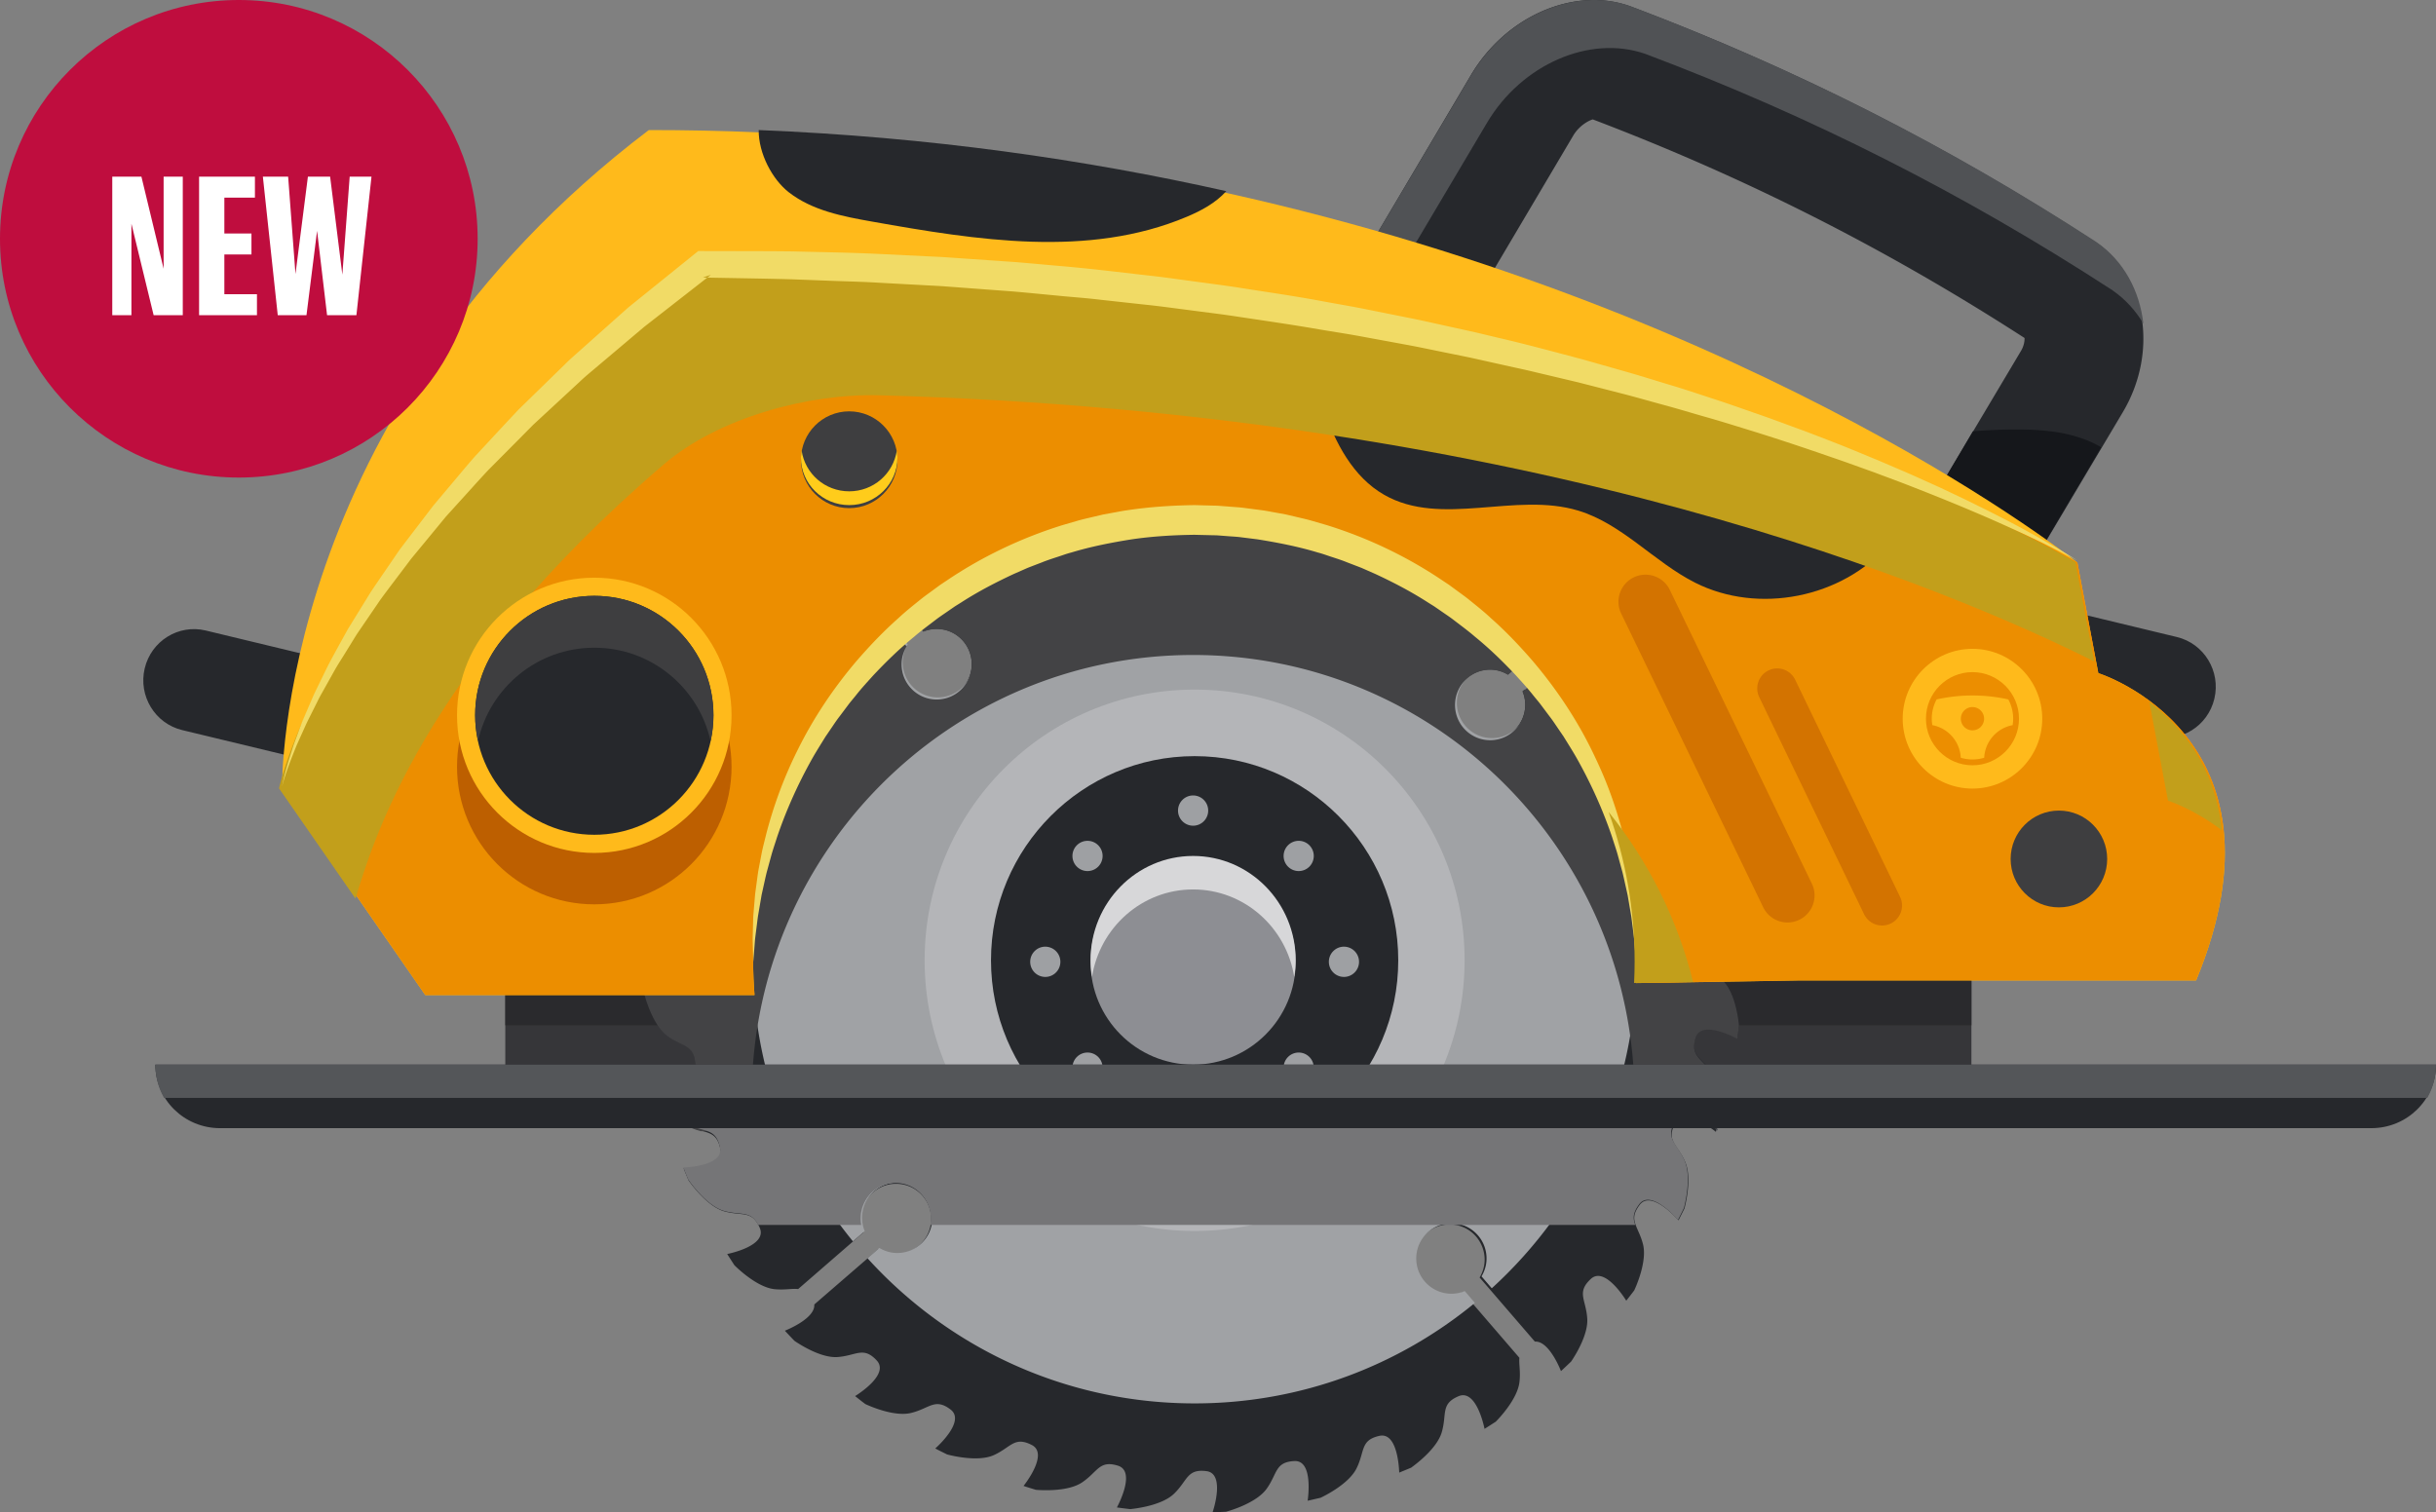 <svg xmlns="http://www.w3.org/2000/svg" viewBox="0 0 765 475"><rect x="0" y="0" width="765" height="475" fill="#808080" stroke="none"/><g fill="none" fill-rule="evenodd"><path fill="#26282C" d="M600.502 167.645a681.808 681.808 0 0 0-19.352-11.834c-38.45-22.738-78.27-41.499-120.488-56.796l33.37-56.38c1.822-3.11 4.792-4.745 6.165-5.13 47.997 18.247 92.386 40.729 135.593 68.661.031.899-.16 2.47-1.15 4.105L619.6 135.543l-19.097 32.102Zm57.674-91.529-.447-.288C611.36 45.682 563.714 21.501 512.044 2.003l-.542-.193c-17.373-5.997-38.673 3.336-49.531 21.68L405 119.731l22.13 7.28c56.365 18.537 108.13 43.134 157.757 75.044 3.8 2.438 7.6 4.907 11.368 7.44L612.54 220.4l47.52-79.854 6.577-11.064c11.21-18.825 7.505-42.269-8.462-53.366Z"/><path fill="#505255" d="M466.986 38.558c10.872-18.326 32.181-27.652 49.582-21.675l.53.19c51.719 19.52 99.423 43.659 145.841 73.8l.463.31c4.03 2.793 7.275 6.375 9.703 10.468-1.172-10.306-6.16-19.674-14.641-25.55l-.463-.31C611.583 45.65 563.88 21.51 512.16 1.99l-.53-.19c-17.4-5.977-38.71 3.349-49.582 21.675L405 119.688l11.619 3.812 50.367-84.942Z"/><path fill="#15171B" d="M659.842 140.486 612.54 220.4l-16.211-10.912a620.83 620.83 0 0 0-11.318-7.445 42.547 42.547 0 0 1-2.606-4.109c-4.705-8.57-5.85-18.807-4.388-28.5.604-4.108 1.717-8.986 3.275-13.671a674.316 674.316 0 0 1 19.264 11.842l19.01-32.126c4.483-.385 8.965-.579 13.479-.579 9.219-.03 18.915.9 26.798 5.586"/><path fill="#26282C" d="m101.16 239.907-43.926-10.584c-8.557-2.062-13.837-10.735-11.795-19.373 2.042-8.638 10.634-13.969 19.19-11.907l43.927 10.584c8.556 2.062 13.837 10.735 11.795 19.373-2.043 8.638-10.634 13.969-19.191 11.907m575.053-8.55-43.926-10.584c-8.557-2.062-13.838-10.735-11.796-19.373 2.043-8.638 10.634-13.969 19.191-11.907l43.926 10.584c8.557 2.062 13.837 10.735 11.795 19.373-2.042 8.638-10.634 13.969-19.19 11.907"/><path fill="#363639" d="M158.684 346.75h460.421V277.4H158.684z"/><path fill="#2A2A2D" d="M158.684 322.05h460.421V271.7H158.684z"/><path fill="#26282C" d="M541.286 308.1c3.715 3.856 4.669 12.164 4.832 13.78a162.829 162.829 0 0 1-.558 4.218c-.658-.362-11.275-6.065-13.05-.33-1.842 5.901 1.906 6.33 5.226 11.242 3.09 4.582 2.433 13.35 2.334 14.57-.329 1.088-.657 2.209-1.019 3.263-.066.232-.131.43-.198.66-.065-.032-.361-.296-.854-.66-2.498-1.812-9.665-6.493-12-1.977-.36.725-.624 1.384-.787 1.977-1.086 3.923 1.906 5.308 3.977 10.055 2.235 4.977.165 13.284-.197 14.669-.625 1.252-1.25 2.506-1.874 3.725-.329-.362-8.515-9.691-12.197-4.846-2.037 2.704-1.972 4.417-1.216 6.396.56 1.615 1.611 3.362 2.269 5.999 1.347 5.34-2.202 13.285-2.762 14.471-.821 1.089-1.675 2.176-2.498 3.231-.493-.791-6.805-10.878-11.144-6.823-4.536 4.219-1.512 6.428-1.118 12.361.395 5.21-3.977 12-5.062 13.581-1.052.99-2.104 2.011-3.189 3-.197-.56-3.814-9.625-8.185-9.262l-17.358-20.142c.986-1.648 1.579-3.56 1.579-5.604 0-5.307-3.715-9.758-8.679-10.812a10.996 10.996 0 0 0-2.334-.264c-.79 0-1.578.099-2.334.264-4.964 1.054-8.712 5.505-8.712 10.812 0 6.099 4.964 11.043 11.046 11.043 1.479 0 2.893-.296 4.175-.824l17.752 20.603c-.198 1.945.394 4.22.033 7.483-.56 5.472-6.575 11.703-7.463 12.592-1.184.758-2.334 1.516-3.517 2.242-.132-.692-2.597-12.593-8.153-10.252-5.687 2.407-3.616 5.538-5.26 11.241-1.511 5.373-8.744 10.548-9.632 11.208-1.249.528-2.498 1.022-3.747 1.55-.033-.495-.33-12.89-6.247-11.538-6.015 1.35-4.503 4.813-7.133 10.153-2.367 4.879-9.993 8.67-11.341 9.296-1.348.297-2.695.626-4.043.923.065-.396 1.906-12.757-4.143-12.461-6.18.297-5.292 3.956-8.777 8.769-3.156 4.318-11.11 6.725-12.722 7.153-1.38.066-2.793.132-4.207.165.328-.923 3.945-12.197-1.94-12.923-6.147-.79-5.884 2.968-10.158 7.088-3.847 3.725-12.13 4.681-13.773 4.846-1.38-.165-2.795-.33-4.175-.527.361-.693 6.048-11.34.328-13.12-5.884-1.814-6.312 1.912-11.243 5.24-4.569 3.1-13.28 2.44-14.53 2.342-1.282-.396-2.596-.792-3.879-1.22.264-.33 8.021-10.088 2.597-12.857-5.49-2.834-6.542.758-11.966 3.198-4.963 2.208-13.28.132-14.628-.23-1.249-.627-2.5-1.22-3.715-1.88.361-.33 9.632-8.538 4.8-12.23-4.898-3.725-6.575-.362-12.328 1.055-5.326 1.352-13.248-2.208-14.431-2.769-1.086-.79-2.17-1.68-3.222-2.505.789-.495 10.848-6.79 6.805-11.175-4.208-4.549-6.41-1.516-12.328-1.088-5.226.362-11.966-4.022-13.543-5.11a262.486 262.486 0 0 1-2.992-3.164c.559-.23 9.599-3.856 9.237-8.241l20.087-17.373c1.643.957 3.55 1.55 5.587 1.55 5.425 0 9.928-3.923 10.849-9.065a9.608 9.608 0 0 0 .197-1.979c0-6.097-4.93-11.042-11.046-11.042-6.082 0-11.012 4.945-11.012 11.042 0 .66.066 1.32.197 1.979.132.758.33 1.516.625 2.208l-20.547 17.834c-1.972-.23-4.207.363-7.461.033-5.457-.594-11.67-6.626-12.558-7.516a326.172 326.172 0 0 1-2.268-3.527c.723-.132 12.558-2.604 10.256-8.143a5.62 5.62 0 0 0-.427-.89c-2.334-4.615-5.424-2.868-10.815-4.384-5.326-1.549-10.52-8.802-11.145-9.692-.526-1.252-1.052-2.505-1.545-3.757.493 0 12.854-.33 11.506-6.263-1.052-4.748-3.419-4.813-7.001-5.902-.954-.296-2.006-.658-3.123-1.22-4.866-2.406-8.647-10.053-9.271-11.372-.296-1.385-.625-2.736-.921-4.087.395.065 12.722 1.944 12.427-4.154-.296-6.197-3.945-5.307-8.745-8.802-4.339-3.131-6.705-11.141-7.133-12.756a172.788 172.788 0 0 1-.165-4.22c.92.329 12.13 3.956 12.887-1.946.788-6.13-2.96-5.9-7.101-10.186-3.714-3.856-4.635-12.163-4.8-13.78.165-1.416.33-2.833.526-4.218.658.363 11.309 6.098 13.084.363 1.808-5.934-1.907-6.33-5.226-11.274-3.091-4.582-2.433-13.351-2.335-14.57.395-1.32.79-2.638 1.217-3.924.328.264 10.06 8.044 12.82 2.637 2.827-5.537-.756-6.56-3.189-11.999-2.202-5.01-.164-13.317.23-14.702a80.65 80.65 0 0 1 1.874-3.725c.296.362 8.515 9.691 12.196 4.846 3.715-4.945.362-6.593-1.084-12.395-1.316-5.34 2.235-13.284 2.76-14.471.822-1.088 1.678-2.143 2.532-3.23.493.79 6.772 10.877 11.144 6.823 4.537-4.22 1.512-6.429 1.085-12.362-.361-5.208 4.01-11.999 5.095-13.581 1.053-.99 2.104-2.011 3.156-2.967.23.528 3.846 9.625 8.219 9.23l17.324 20.142c-.953 1.648-1.579 3.56-1.579 5.636 0 6.1 4.965 11.044 11.047 11.044 6.08 0 11.012-4.945 11.012-11.044 0-6.13-4.931-11.076-11.012-11.076-1.48 0-2.893.297-4.175.824l-17.785-20.602c.23-1.946-.362-4.22-.032-7.484.591-5.472 6.607-11.669 7.494-12.592 1.151-.758 2.335-1.516 3.518-2.241.131.692 2.596 12.592 8.12 10.251 5.72-2.406 3.616-5.538 5.26-11.241 1.544-5.373 8.743-10.548 9.664-11.208 1.25-.527 2.498-1.022 3.747-1.548 0 .526.329 12.888 6.246 11.537 6.017-1.352 4.504-4.78 7.101-10.153 2.4-4.88 10.026-8.637 11.342-9.264 1.347-.329 2.728-.659 4.075-.955-.065.396-1.939 12.757 4.142 12.46 6.18-.297 5.293-3.956 8.778-8.769 3.123-4.317 11.11-6.692 12.69-7.153 1.412-.065 2.826-.132 4.24-.165-.329.957-3.945 12.198 1.94 12.923 6.114.791 5.884-2.967 10.157-7.088 3.846-3.724 12.098-4.681 13.742-4.845 1.412.164 2.793.362 4.207.526-.362.693-6.081 11.34-.362 13.12 5.918 1.847 6.312-1.91 11.243-5.24 4.57-3.099 13.314-2.44 14.53-2.342 1.315.396 2.63.792 3.912 1.22-.263.33-8.02 10.088-2.63 12.857 5.49 2.834 6.542-.758 11.966-3.165 4.964-2.241 13.28-.165 14.661.198 1.25.626 2.466 1.252 3.716 1.88-.362.329-9.665 8.537-4.833 12.23 4.93 3.757 6.575.362 12.36-1.056 5.326-1.351 13.248 2.208 14.431 2.77 1.085.824 2.137 1.68 3.223 2.504-.823.495-10.849 6.79-6.805 11.176 4.207 4.548 6.41 1.515 12.327 1.087 5.194-.362 11.966 4.022 13.544 5.11.986 1.055 2.005 2.11 2.959 3.197-.526.198-9.6 3.825-9.205 8.209l-20.086 17.405c-1.644-.989-3.55-1.582-5.621-1.582-6.082 0-11.013 4.944-11.013 11.043 0 6.099 4.931 11.043 11.013 11.043a11.035 11.035 0 0 0 11.045-11.043c0-1.483-.296-2.901-.854-4.187l20.578-17.801c1.94.198 4.208-.396 7.43-.033 5.49.56 11.67 6.593 12.59 7.483a130.98 130.98 0 0 1 2.236 3.527c-.69.132-12.558 2.605-10.224 8.175 2.4 5.703 5.49 3.627 11.21 5.242 5.358 1.55 10.52 8.802 11.177 9.692.526 1.252 1.02 2.505 1.544 3.758-.525 0-12.852.33-11.538 6.263 1.38 6.033 4.8 4.516 10.158 7.154 4.866 2.373 8.613 10.02 9.238 11.372.328 1.352.657 2.703.952 4.054-.426-.065-12.72-1.91-12.425 4.155.296 6.196 3.945 5.307 8.744 8.801 4.307 3.165 6.674 11.142 7.134 12.758.066 1.384.131 2.8.164 4.219-.954-.33-12.163-3.956-12.887 1.945-.789 6.164 2.96 5.9 7.068 10.186"/><path fill="#A0A2A5" d="m482.457 213.355-3.699 3.203c.532 1.297.835 2.713.835 4.202 0 6.115-4.944 11.07-11.04 11.07-6.098 0-11.04-4.955-11.04-11.07 0-6.114 4.942-11.07 11.04-11.07 2.056 0 3.957.6 5.605 1.581l3.73-3.229c-25.389-28.009-62.012-45.592-102.73-45.592-33.418 0-64.071 11.849-88.025 31.577l3.193 3.71a10.969 10.969 0 0 1 4.191-.837c6.097 0 11.04 4.956 11.04 11.07s-4.943 11.071-11.04 11.071c-6.097 0-11.04-4.957-11.04-11.07 0-2.062.598-3.968 1.578-5.622l-3.22-3.74c-27.932 25.459-45.467 62.183-45.467 103.016 0 33.51 11.816 64.248 31.49 88.269l3.7-3.202a11.049 11.049 0 0 1-.835-4.203c0-6.114 4.942-11.07 11.04-11.07 6.097 0 11.04 4.956 11.04 11.07s-4.943 11.072-11.04 11.072c-2.056 0-3.957-.601-5.606-1.583l-3.73 3.23c25.389 28.008 62.011 45.592 102.73 45.592 33.417 0 64.071-11.849 88.025-31.578l-3.193-3.709a10.965 10.965 0 0 1-4.191.837c-6.097 0-11.04-4.957-11.04-11.07 0-6.115 4.943-11.071 11.04-11.071 6.097 0 11.04 4.956 11.04 11.07 0 2.062-.599 3.969-1.578 5.621l3.22 3.74c27.932-25.458 45.467-62.183 45.467-103.015 0-33.51-11.816-64.25-31.49-88.27"/><path fill="#B4B5B8" d="M459.947 301.625c0 46.958-37.962 85.025-84.79 85.025-46.827 0-84.789-38.067-84.789-85.025 0-46.958 37.962-85.025 84.79-85.025 46.827 0 84.79 38.067 84.79 85.025"/><path fill="#26282C" d="M375.156 275.023c-14.628 0-26.53 11.932-26.53 26.601 0 14.669 11.902 26.603 26.53 26.603 14.629 0 26.533-11.934 26.533-26.603 0-14.669-11.904-26.601-26.533-26.601m0 90.727c-35.26 0-63.945-28.766-63.945-64.126 0-35.358 28.685-64.124 63.945-64.124 35.263 0 63.95 28.766 63.95 64.124 0 35.36-28.687 64.126-63.95 64.126"/><path fill="#8D8E93" d="M406.895 302.1c0 17.84-14.421 32.3-32.21 32.3-17.79 0-32.211-14.46-32.211-32.3 0-17.839 14.42-32.3 32.21-32.3s32.21 14.461 32.21 32.3"/><path fill="#D7D7D9" d="M374.684 279.37c16.024 0 29.277 11.905 31.757 27.48.274-1.716.454-3.465.454-5.259 0-18.082-14.421-32.74-32.21-32.74-17.79 0-32.211 14.658-32.211 32.74 0 1.794.18 3.543.453 5.26 2.481-15.576 15.733-27.481 31.757-27.481"/><path fill="#434345" d="M547.105 296.131c-.049-1.414-.097-2.827-.18-4.232-.44-1.604-2.808-9.608-7.126-12.755-4.809-3.503-8.442-2.611-8.745-8.807-.297-6.093 12.019-4.221 12.429-4.157-.29-1.37-.618-2.725-.94-4.082-.627-1.34-4.384-9.002-9.254-11.382-5.341-2.612-8.765-1.1-10.135-7.15-1.341-5.925 11.003-6.248 11.512-6.26a173.143 173.143 0 0 0-1.55-3.754c-.637-.917-5.807-8.161-11.154-9.698-5.713-1.642-8.824.444-11.219-5.274-2.325-5.551 9.534-8.027 10.234-8.168a176.264 176.264 0 0 0-2.254-3.528c-.901-.903-7.094-6.935-12.565-7.51-3.233-.34-5.495.252-7.44.032L478.15 217.23a11.05 11.05 0 0 1 .834 4.201c0 6.113-4.936 11.067-11.026 11.067-6.088 0-11.025-4.954-11.025-11.067s4.937-11.067 11.025-11.067c2.054 0 3.952.6 5.598 1.581l20.095-17.414c-.38-4.385 8.665-8.009 9.217-8.224-.97-1.08-1.978-2.124-2.974-3.178-1.588-1.09-8.338-5.476-13.533-5.109-5.927.42-8.14 3.447-12.34-1.105-4.03-4.37 6.004-10.677 6.813-11.174-1.076-.845-2.137-1.707-3.234-2.526-1.188-.554-9.109-4.107-14.431-2.773-5.764 1.446-7.42 4.814-12.342 1.064-4.83-3.68 4.461-11.918 4.812-12.226a168.257 168.257 0 0 0-3.697-1.901c-1.377-.366-9.686-2.427-14.653-.205-5.427 2.429-6.474 6.033-11.97 3.198-5.403-2.786 2.356-12.545 2.627-12.88a167.025 167.025 0 0 0-3.906-1.22c-1.23-.109-9.96-.752-14.533 2.346-4.924 3.337-5.332 7.07-11.235 5.236-5.72-1.776-.02-12.446.343-13.114-1.393-.194-2.79-.375-4.193-.535-1.64.155-9.915 1.104-13.755 4.83-4.272 4.145-4.028 7.892-10.159 7.115-5.872-.744-2.257-11.998-1.94-12.95-1.408.048-2.816.097-4.216.18-1.598.44-9.572 2.818-12.707 7.153-3.49 4.827-2.6 8.474-8.773 8.777-6.07.299-4.205-12.064-4.142-12.475-1.365.29-2.715.62-4.068.943-1.333.63-8.966 4.401-11.338 9.289-2.603 5.362-1.096 8.799-7.122 10.173-5.904 1.347-6.226-11.045-6.237-11.554a168.776 168.776 0 0 0-3.74 1.554c-.912.64-8.131 5.829-9.663 11.198-1.635 5.734.443 8.856-5.254 11.26-5.53 2.334-7.996-9.568-8.136-10.272a175.43 175.43 0 0 0-3.515 2.263c-.899.902-6.91 7.12-7.482 12.612-.339 3.246.25 5.516.032 7.468l17.758 20.646a10.936 10.936 0 0 1 4.185-.837c6.09 0 11.025 4.955 11.025 11.067 0 6.113-4.936 11.068-11.025 11.068s-11.026-4.955-11.026-11.068c0-2.06.598-3.966 1.575-5.618l-17.348-20.171c-4.368.382-7.979-8.699-8.194-9.252-1.075.973-2.114 1.984-3.165 2.984-1.084 1.593-5.456 8.37-5.09 13.586.417 5.949 3.435 8.17-1.1 12.385-4.353 4.047-10.638-6.025-11.134-6.838-.84 1.08-1.7 2.145-2.515 3.245-.552 1.19-4.092 9.144-2.763 14.487 1.44 5.786 4.795 7.447 1.06 12.388-3.667 4.85-11.874-4.48-12.18-4.83a173.887 173.887 0 0 0-1.894 3.712c-.365 1.381-2.418 9.721-.203 14.707 2.418 5.448 6.01 6.499 3.185 12.016-2.776 5.423-12.498-2.366-12.832-2.637-.42 1.3-.826 2.606-1.215 3.92-.108 1.23-.75 9.997 2.337 14.588 3.326 4.943 7.044 5.352 5.217 11.278-1.77 5.74-12.402.02-13.066-.345-.193 1.398-.372 2.8-.532 4.208.154 1.644 1.1 9.953 4.812 13.808 4.13 4.288 7.861 4.043 7.087 10.197-.74 5.895-11.954 2.265-12.902 1.947.05 1.414.098 2.827.18 4.232.44 1.605 2.808 9.609 7.127 12.755 4.808 3.504 8.442 2.61 8.745 8.807.297 6.093-12.02 4.22-12.43 4.157.29 1.37.618 2.724.94 4.082.626 1.336 4.383 9.001 9.254 11.383 1.492.73 2.818 1.132 4.008 1.473h16.418c-.255-3.45-.43-6.925-.43-10.44 0-76.84 62.058-139.131 138.61-139.131 76.55 0 138.608 62.29 138.608 139.13 0 2.24-.065 4.463-.168 6.675l15.231-.252a5.184 5.184 0 0 1 1.805-.03l9.95-.165c.155-2.481.344-9.798-2.39-13.863-3.324-4.943-7.043-5.351-5.216-11.277 1.77-5.741 12.4-.022 13.065.343.194-1.398.374-2.8.533-4.208-.154-1.645-1.1-9.952-4.811-13.806-4.13-4.29-7.863-4.043-7.089-10.198.741-5.894 11.952-2.265 12.902-1.947"/><path fill="#FFBA1B" d="M689.657 307.966H564.618l-50.773.824c.132-2.21.165-4.42.165-6.661 0-76.804-62.092-139.066-138.727-139.066s-138.76 62.262-138.76 139.066c0 3.528.164 6.991.428 10.421H133.563L88.58 247.716s-2.17-117.828 115.17-206.866c11.714 0 23.264.23 34.584.725 53.602 2.144 102.729 9.2 146.986 19.061 169.527 37.628 267.057 116.08 267.057 116.08l6.58 34.759s62.52 19.555 30.701 96.49"/><path fill="#EC8E00" d="m564.61 307.936-50.751.832c.096-2.21.16-4.42.16-6.663 0-76.83-62.129-139.112-138.767-139.112-76.606 0-138.734 62.283-138.734 139.112 0 3.525.16 6.985.415 10.445H133.545L88.58 247.64s14.797-74.972 132.15-164.04c69.448 0 131.033 5.736 184.373 14.386 90.189 14.578 156.792 37.42 197.986 54.722 32.567 13.68 49.282 23.933 49.282 23.933l6.583 34.763s62.512 19.543 30.713 96.532H564.61Z"/><path fill="#FFBA1B" d="M623.087 225.743a3.66 3.66 0 0 1-3.652 3.658 3.66 3.66 0 0 1-3.652-3.658 3.66 3.66 0 0 1 3.652-3.658 3.66 3.66 0 0 1 3.652 3.658m-14.908-6.06a12.734 12.734 0 0 0-1.527 6.06c0 .69.07 1.36.175 2.02a10.974 10.974 0 0 1 8.928 10.235 12.677 12.677 0 0 0 7.36 0 10.974 10.974 0 0 1 8.927-10.234c.106-.66.175-1.332.175-2.021 0-2.19-.553-4.254-1.526-6.06a51.847 51.847 0 0 0-22.512 0"/><path fill="#FFBA1B" d="M619.435 240.374c-8.055 0-14.609-6.564-14.609-14.631 0-8.068 6.554-14.632 14.609-14.632s14.608 6.564 14.608 14.632c0 8.067-6.553 14.631-14.608 14.631m-21.913-14.631c0 12.102 9.83 21.947 21.913 21.947s21.913-9.845 21.913-21.947c0-12.102-9.83-21.948-21.913-21.948s-21.913 9.846-21.913 21.948Z"/><path fill="#9EA0A3" d="M379.421 254.6c0 2.623-2.12 4.75-4.737 4.75a4.744 4.744 0 0 1-4.737-4.75c0-2.623 2.121-4.75 4.737-4.75a4.744 4.744 0 0 1 4.737 4.75m-34.545 10.891a4.76 4.76 0 0 1 0 6.718 4.727 4.727 0 0 1-6.7 0 4.76 4.76 0 0 1 0-6.718 4.727 4.727 0 0 1 6.7 0m-16.613 31.86A4.744 4.744 0 0 1 333 302.1c0 2.622-2.12 4.75-4.737 4.75a4.744 4.744 0 0 1-4.737-4.75c0-2.624 2.121-4.75 4.737-4.75m9.914 34.64a4.727 4.727 0 0 1 6.699 0 4.76 4.76 0 0 1 0 6.718 4.727 4.727 0 0 1-6.7 0 4.76 4.76 0 0 1 0-6.718m31.771 16.66c0-2.624 2.121-4.75 4.737-4.75a4.744 4.744 0 0 1 4.737 4.75c0 2.622-2.12 4.75-4.737 4.75a4.744 4.744 0 0 1-4.737-4.75m34.546-9.942a4.76 4.76 0 0 1 0-6.718 4.727 4.727 0 0 1 6.699 0 4.76 4.76 0 0 1 0 6.718 4.727 4.727 0 0 1-6.7 0m17.56-31.859a4.744 4.744 0 0 1-4.736-4.75c0-2.623 2.12-4.75 4.737-4.75a4.744 4.744 0 0 1 4.736 4.75c0 2.623-2.12 4.75-4.736 4.75m-10.861-34.641a4.727 4.727 0 0 1-6.7 0 4.76 4.76 0 0 1 0-6.718 4.727 4.727 0 0 1 6.7 0 4.76 4.76 0 0 1 0 6.718"/><path fill="#F1DB66" d="m236.559 302.1-.143-4.902c-.01-.8-.062-1.691-.044-2.674l.085-3.225c.039-1.165.047-2.422.117-3.758l.356-4.24.195-2.307c.088-.786.209-1.588.316-2.411.232-1.644.433-3.375.721-5.168l1.058-5.568c.388-1.924.932-3.884 1.42-5.933 2.115-8.137 5.254-17.182 9.928-26.499 4.614-9.338 10.821-18.9 18.615-28.023 3.934-4.522 8.179-9.02 12.91-13.199 2.302-2.165 4.816-4.134 7.322-6.165 1.268-.995 2.596-1.923 3.902-2.894l1.976-1.447 2.047-1.361c10.886-7.356 23.263-13.347 36.482-17.435l4.992-1.45c1.674-.459 3.377-.82 5.069-1.235l2.546-.597 2.575-.477c1.72-.296 3.435-.662 5.17-.893 6.93-1.037 13.956-1.487 20.983-1.589l5.219.139c.86.035 1.674.019 2.574.096l2.668.204c1.768.162 3.58.225 5.308.473l5.214.675c1.736.23 3.449.598 5.17.891l2.576.474 2.546.597c1.693.414 3.395.776 5.07 1.235l4.992 1.45c13.222 4.08 25.595 10.082 36.487 17.432l2.047 1.361 1.975 1.447c1.307.971 2.635 1.9 3.904 2.894 2.504 2.033 5.024 3.995 7.323 6.164 4.733 4.18 8.977 8.68 12.91 13.202 7.792 9.125 14.007 18.683 18.617 28.025 2.288 4.68 4.324 9.235 5.929 13.693a137.694 137.694 0 0 1 3.998 12.81c.486 2.048 1.03 4.009 1.417 5.933.366 1.927.72 3.784 1.058 5.57.288 1.791.488 3.523.72 5.167.107.823.228 1.625.316 2.41l.193 2.307.356 4.242c.071 1.334.078 2.587.116 3.75.03 1.163.057 2.237.084 3.223.018.984-.035 1.88-.045 2.682l-.144 4.904-.392-4.886c-.069-.794-.105-1.684-.222-2.657l-.402-3.179c-.15-1.145-.29-2.377-.478-3.684l-.71-4.147-.383-2.247c-.152-.764-.34-1.542-.513-2.341-.367-1.593-.707-3.268-1.139-4.995l-1.46-5.354c-.51-1.848-1.177-3.724-1.789-5.678-2.63-7.764-6.292-16.27-11.225-24.993-1.247-2.173-2.616-4.335-3.982-6.547l-2.218-3.255c-.738-1.1-1.488-2.203-2.32-3.264l-2.439-3.259c-.808-1.103-1.724-2.136-2.59-3.22-1.714-2.185-3.632-4.252-5.541-6.37-3.914-4.15-8.104-8.254-12.742-12.027-2.259-1.955-4.708-3.724-7.116-5.586-1.223-.905-2.504-1.744-3.76-2.626l-1.9-1.31-1.965-1.227c-5.2-3.363-10.787-6.287-16.549-8.966l-4.376-1.927-4.486-1.724c-1.486-.612-3.019-1.106-4.552-1.61-1.54-.481-3.047-1.076-4.62-1.47-6.204-1.88-12.623-3.137-19.088-4.164l-4.88-.61c-1.633-.23-3.224-.265-4.84-.412l-2.415-.182c-.795-.072-1.685-.055-2.523-.086l-4.983-.12c-6.578.074-13.155.464-19.642 1.408-6.466 1.025-12.886 2.277-19.09 4.16-1.572.394-3.08.989-4.62 1.47-1.533.502-3.063 1.002-4.553 1.606-1.5.576-2.995 1.15-4.486 1.725l-4.377 1.927c-5.76 2.682-11.35 5.6-16.55 8.964l-1.967 1.227-1.898 1.312c-1.257.882-2.538 1.72-3.761 2.626-2.407 1.864-4.863 3.625-7.12 5.584-4.637 3.773-8.828 7.879-12.741 12.029-1.909 2.12-3.827 4.186-5.54 6.37-.867 1.086-1.782 2.12-2.59 3.223l-2.442 3.256c-.831 1.062-1.582 2.166-2.32 3.265l-2.218 3.256c-1.365 2.212-2.733 4.375-3.98 6.548-4.932 8.725-8.598 17.23-11.223 24.996-.612 1.955-1.28 3.831-1.788 5.679l-1.461 5.355c-.431 1.727-.77 3.401-1.137 4.995-.173.8-.36 1.577-.513 2.341a3660.585 3660.585 0 0 1-1.09 6.395c-.19 1.305-.327 2.533-.478 3.676l-.402 3.178c-.116.973-.152 1.868-.222 2.663l-.39 4.89"/><path fill="#BD5F00" d="M229.737 240.825c0 23.873-19.299 43.225-43.105 43.225-23.807 0-43.106-19.352-43.106-43.225s19.299-43.225 43.106-43.225c23.806 0 43.105 19.352 43.105 43.225"/><path fill="#3E3E40" d="M646.578 285c-8.37 0-15.157-6.806-15.157-15.2 0-8.394 6.786-15.2 15.157-15.2 8.373 0 15.159 6.806 15.159 15.2 0 8.394-6.786 15.2-15.159 15.2ZM281.842 144.4c0 8.394-6.786 15.2-15.158 15.2s-15.158-6.806-15.158-15.2c0-8.394 6.786-15.2 15.158-15.2s15.158 6.806 15.158 15.2"/><path fill="#FFCC1B" d="M266.684 154.323c-7.62 0-13.864-5.558-14.936-12.773-.106.712-.222 1.423-.222 2.163 0 8.25 6.787 14.937 15.158 14.937 8.371 0 15.158-6.687 15.158-14.937 0-.74-.116-1.451-.221-2.163-1.072 7.215-7.317 12.773-14.937 12.773"/><path fill="#26282C" d="M385.105 60.042c-3.352 3.719-7.857 6.143-12.458 8.068-30.835 12.983-65.844 7.339-98.75 1.495-9.204-1.627-18.77-3.454-26.166-9.198-5.16-4.017-9.532-12.152-9.468-19.557 53.55 2.158 102.628 9.264 146.842 19.192M744.693 354.35H69.096c-11.215 0-20.307-8.932-20.307-19.95H765c0 11.018-9.092 19.95-20.307 19.95"/><path fill="#545659" d="M762.261 344.85A21.24 21.24 0 0 0 765 334.4H48.79a21.25 21.25 0 0 0 2.738 10.45h710.733Z"/><path fill="#757577" d="M528.832 379.405a395.358 395.358 0 0 1-1.873 3.775c-.33-.368-8.513-9.822-12.194-4.91-2.038 2.74-1.973 4.476-1.217 6.48H292.115a9.86 9.86 0 0 0 .198-2.004c0-6.18-4.93-11.192-11.045-11.192-6.08 0-11.01 5.011-11.01 11.192 0 .668.065 1.336.196 2.004H238.08c-2.335-4.676-5.424-2.906-10.814-4.443-5.325-1.57-10.518-8.92-11.143-9.821a183.342 183.342 0 0 1-1.544-3.808c.493 0 12.85-.335 11.503-6.348-1.052-4.81-3.418-4.878-7-5.98h305.97c-1.084 3.976 1.907 5.379 3.977 10.189 2.236 5.045.165 13.463-.197 14.866"/><path fill="#545659" d="M539.526 354.514c-.06.217-.118.405-.177.622-.06-.031-.326-.28-.77-.622h.947Z"/><path fill="#D37300" d="M565.048 288.9a8.487 8.487 0 0 1-11.34-3.948l-44.595-92.25c-2.043-4.225-.277-9.307 3.944-11.351 4.221-2.045 9.298-.277 11.34 3.948l44.596 92.25c2.042 4.224.276 9.307-3.945 11.35m28.728 1.172a6.264 6.264 0 0 1-8.374-2.917l-32.932-68.185c-1.509-3.122-.205-6.88 2.912-8.39a6.265 6.265 0 0 1 8.375 2.918l32.931 68.185a6.286 6.286 0 0 1-2.912 8.39"/><path fill="#26282C" d="M603 152.858c-2.013 6.635-5.305 12.85-9.844 18.1-14.639 16.876-40.975 22.093-60.855 12.045-12.848-6.506-22.852-18.421-36.627-22.609-19.784-6.022-43.052 5.315-61.014-4.991-9.748-5.572-15.373-16.33-19.017-27.021-3.452-10.113-5.562-20.999-10.643-30.532 90.194 14.655 156.802 37.617 198 55.008"/><path fill="#C29F1B" d="M680.848 251.49s8.042 2.535 16.889 9.302c-2.088-20.247-12.956-32.877-22.758-40.296l5.869 30.994ZM276.1 124.153c206.715 5.602 337.528 61.495 381.561 83.611l-5.898-31.15S499.755 83.6 219.884 83.6C102.449 172.666 87.632 247.632 87.632 247.632l23.996 34.6c5.268-16.925 20.626-71.166 96.872-136.412 17.002-14.548 45.25-22.273 67.6-21.667m255.603 184.29c-4.933-19.836-14.12-37.978-26.53-53.418 5.275 14.698 8.164 30.535 8.164 47.053 0 2.238-.064 4.46-.169 6.672l18.535-.306Z"/><path fill="#F1DB66" d="M652.263 176.002c-8.16-4.45-16.622-8.285-25.082-12.08-8.482-3.75-17.054-7.282-25.689-10.646-4.3-1.718-8.66-3.294-12.988-4.938-4.368-1.544-8.705-3.165-13.092-4.644-8.746-3.04-17.528-5.973-26.375-8.695-4.424-1.357-8.835-2.753-13.29-4.005-4.454-1.259-8.873-2.625-13.342-3.822-4.466-1.21-8.907-2.502-13.39-3.644l-13.44-3.443-13.5-3.202c-2.245-.55-4.505-1.04-6.765-1.528l-6.77-1.51-6.768-1.508-6.797-1.385c-4.534-.902-9.05-1.894-13.6-2.722l-13.64-2.512c-4.542-.853-9.118-1.528-13.675-2.301-9.109-1.587-18.267-2.871-27.406-4.261-4.576-.66-9.167-1.209-13.75-1.82-4.585-.588-9.163-1.23-13.764-1.695l-13.786-1.515c-4.59-.558-9.208-.846-13.805-1.326-4.604-.425-9.204-.904-13.811-1.284l-13.834-1.032-6.917-.517c-2.305-.177-4.616-.265-6.925-.402l-13.853-.751c-4.616-.293-9.24-.4-13.863-.565l-13.866-.528c-9.248-.253-18.501-.363-27.753-.552l2.502-.843-20.929 16.335-10.136 8.564-5.072 4.283c-1.686 1.433-3.409 2.827-5.002 4.36l-9.74 9.015-4.873 4.509-4.665 4.716-9.36 9.419c-3.036 3.215-5.96 6.536-8.948 9.802l-4.459 4.923-4.22 5.123-4.224 5.124-2.117 2.562c-.702.856-1.343 1.759-2.017 2.636-2.657 3.54-5.364 7.05-7.986 10.623l-7.495 10.981-3.488 5.66c-1.152 1.893-2.39 3.742-3.472 5.677l-3.247 5.809c-.535.972-1.099 1.93-1.61 2.916l-1.487 2.978c-.971 1.994-2.03 3.955-2.932 5.983-.905 2.028-1.84 4.047-2.724 6.089-1.645 4.126-3.33 8.264-4.447 12.587.822-4.396 2.223-8.653 3.594-12.913.745-2.108 1.545-4.198 2.318-6.303.368-1.06.825-2.08 1.268-3.11l1.328-3.085 1.33-3.088c.458-1.023.97-2.018 1.453-3.028l2.945-6.047c2.054-3.983 4.27-7.882 6.43-11.818l7.059-11.458c2.479-3.736 5.049-7.412 7.573-11.126.642-.921 1.251-1.867 1.92-2.767l2.04-2.675 4.086-5.348 4.09-5.35 4.33-5.151c2.905-3.42 5.748-6.9 8.708-10.272l9.152-9.873 4.607-4.91 4.814-4.7 9.637-9.401c1.577-1.6 3.282-3.056 4.95-4.554l5.022-4.476 10.05-8.955 20.94-16.893 1.052-.849 1.452.006c9.314.04 18.63.002 27.947.107 9.314.239 18.635.362 27.942.828l13.963.682c2.326.126 4.656.201 6.98.368l6.974.483 13.949.967c4.646.358 9.285.816 13.929 1.22 9.291.767 18.546 1.916 27.808 2.975 4.636.493 9.25 1.165 13.871 1.782 4.618.64 9.243 1.218 13.854 1.908 9.208 1.47 18.445 2.752 27.61 4.487 4.584.852 9.184 1.607 13.754 2.54l13.713 2.753c4.572.907 9.111 1.98 13.669 2.962l6.828 1.506 6.802 1.629c9.087 2.09 18.084 4.556 27.095 6.94l13.452 3.827c4.484 1.27 8.927 2.69 13.39 4.027 4.472 1.315 8.888 2.816 13.317 4.266 4.438 1.424 8.83 2.99 13.231 4.52 4.41 1.501 8.775 3.141 13.15 4.746 4.383 1.576 8.713 3.306 13.058 4.983 4.34 1.694 8.627 3.527 12.94 5.283 4.274 1.855 8.575 3.64 12.816 5.568l6.369 2.867 6.313 2.993c2.11.982 4.185 2.04 6.277 3.063a300.777 300.777 0 0 1 6.235 3.142c4.155 2.096 8.25 4.317 12.306 6.596 4.051 2.287 8.08 4.618 11.994 7.128"/><path fill="#FFBA1B" d="M229.737 224.675c0 23.873-19.299 43.225-43.105 43.225-23.807 0-43.106-19.352-43.106-43.225s19.299-43.225 43.106-43.225c23.806 0 43.105 19.352 43.105 43.225"/><path fill="#26282C" d="M224.053 224.675c0 20.724-16.754 37.525-37.42 37.525-20.668 0-37.422-16.8-37.422-37.525 0-20.725 16.754-37.525 37.421-37.525 20.667 0 37.42 16.8 37.42 37.525"/><path fill="#3E3E40" d="M186.632 203.44c17.869 0 32.788 12.546 36.507 29.31.582-2.624.914-5.344.914-8.144 0-20.687-16.755-37.456-37.421-37.456-20.668 0-37.421 16.77-37.421 37.456 0 2.8.33 5.52.912 8.144 3.72-16.764 18.64-29.31 36.509-29.31"/><circle cx="75" cy="75" r="75" fill="#bf0d3e"/><path fill="#FFF" fill-rule="nonzero" d="M35.256 99V55.48h9.152l6.976 28.928V55.48H57.4V99h-9.152l-6.976-28.736V99h-6.016Zm27.264 0V55.48h17.536v6.592h-9.6v11.264h8.512v6.592h-8.512v12.48h10.24V99H62.52Zm24.704 0-4.672-43.52h7.936l2.304 30.592 3.904-30.592h6.976l3.84 30.784 2.304-30.784h6.848L111.928 99h-9.216l-3.136-26.496L96.248 99h-9.024Z"/></g></svg>